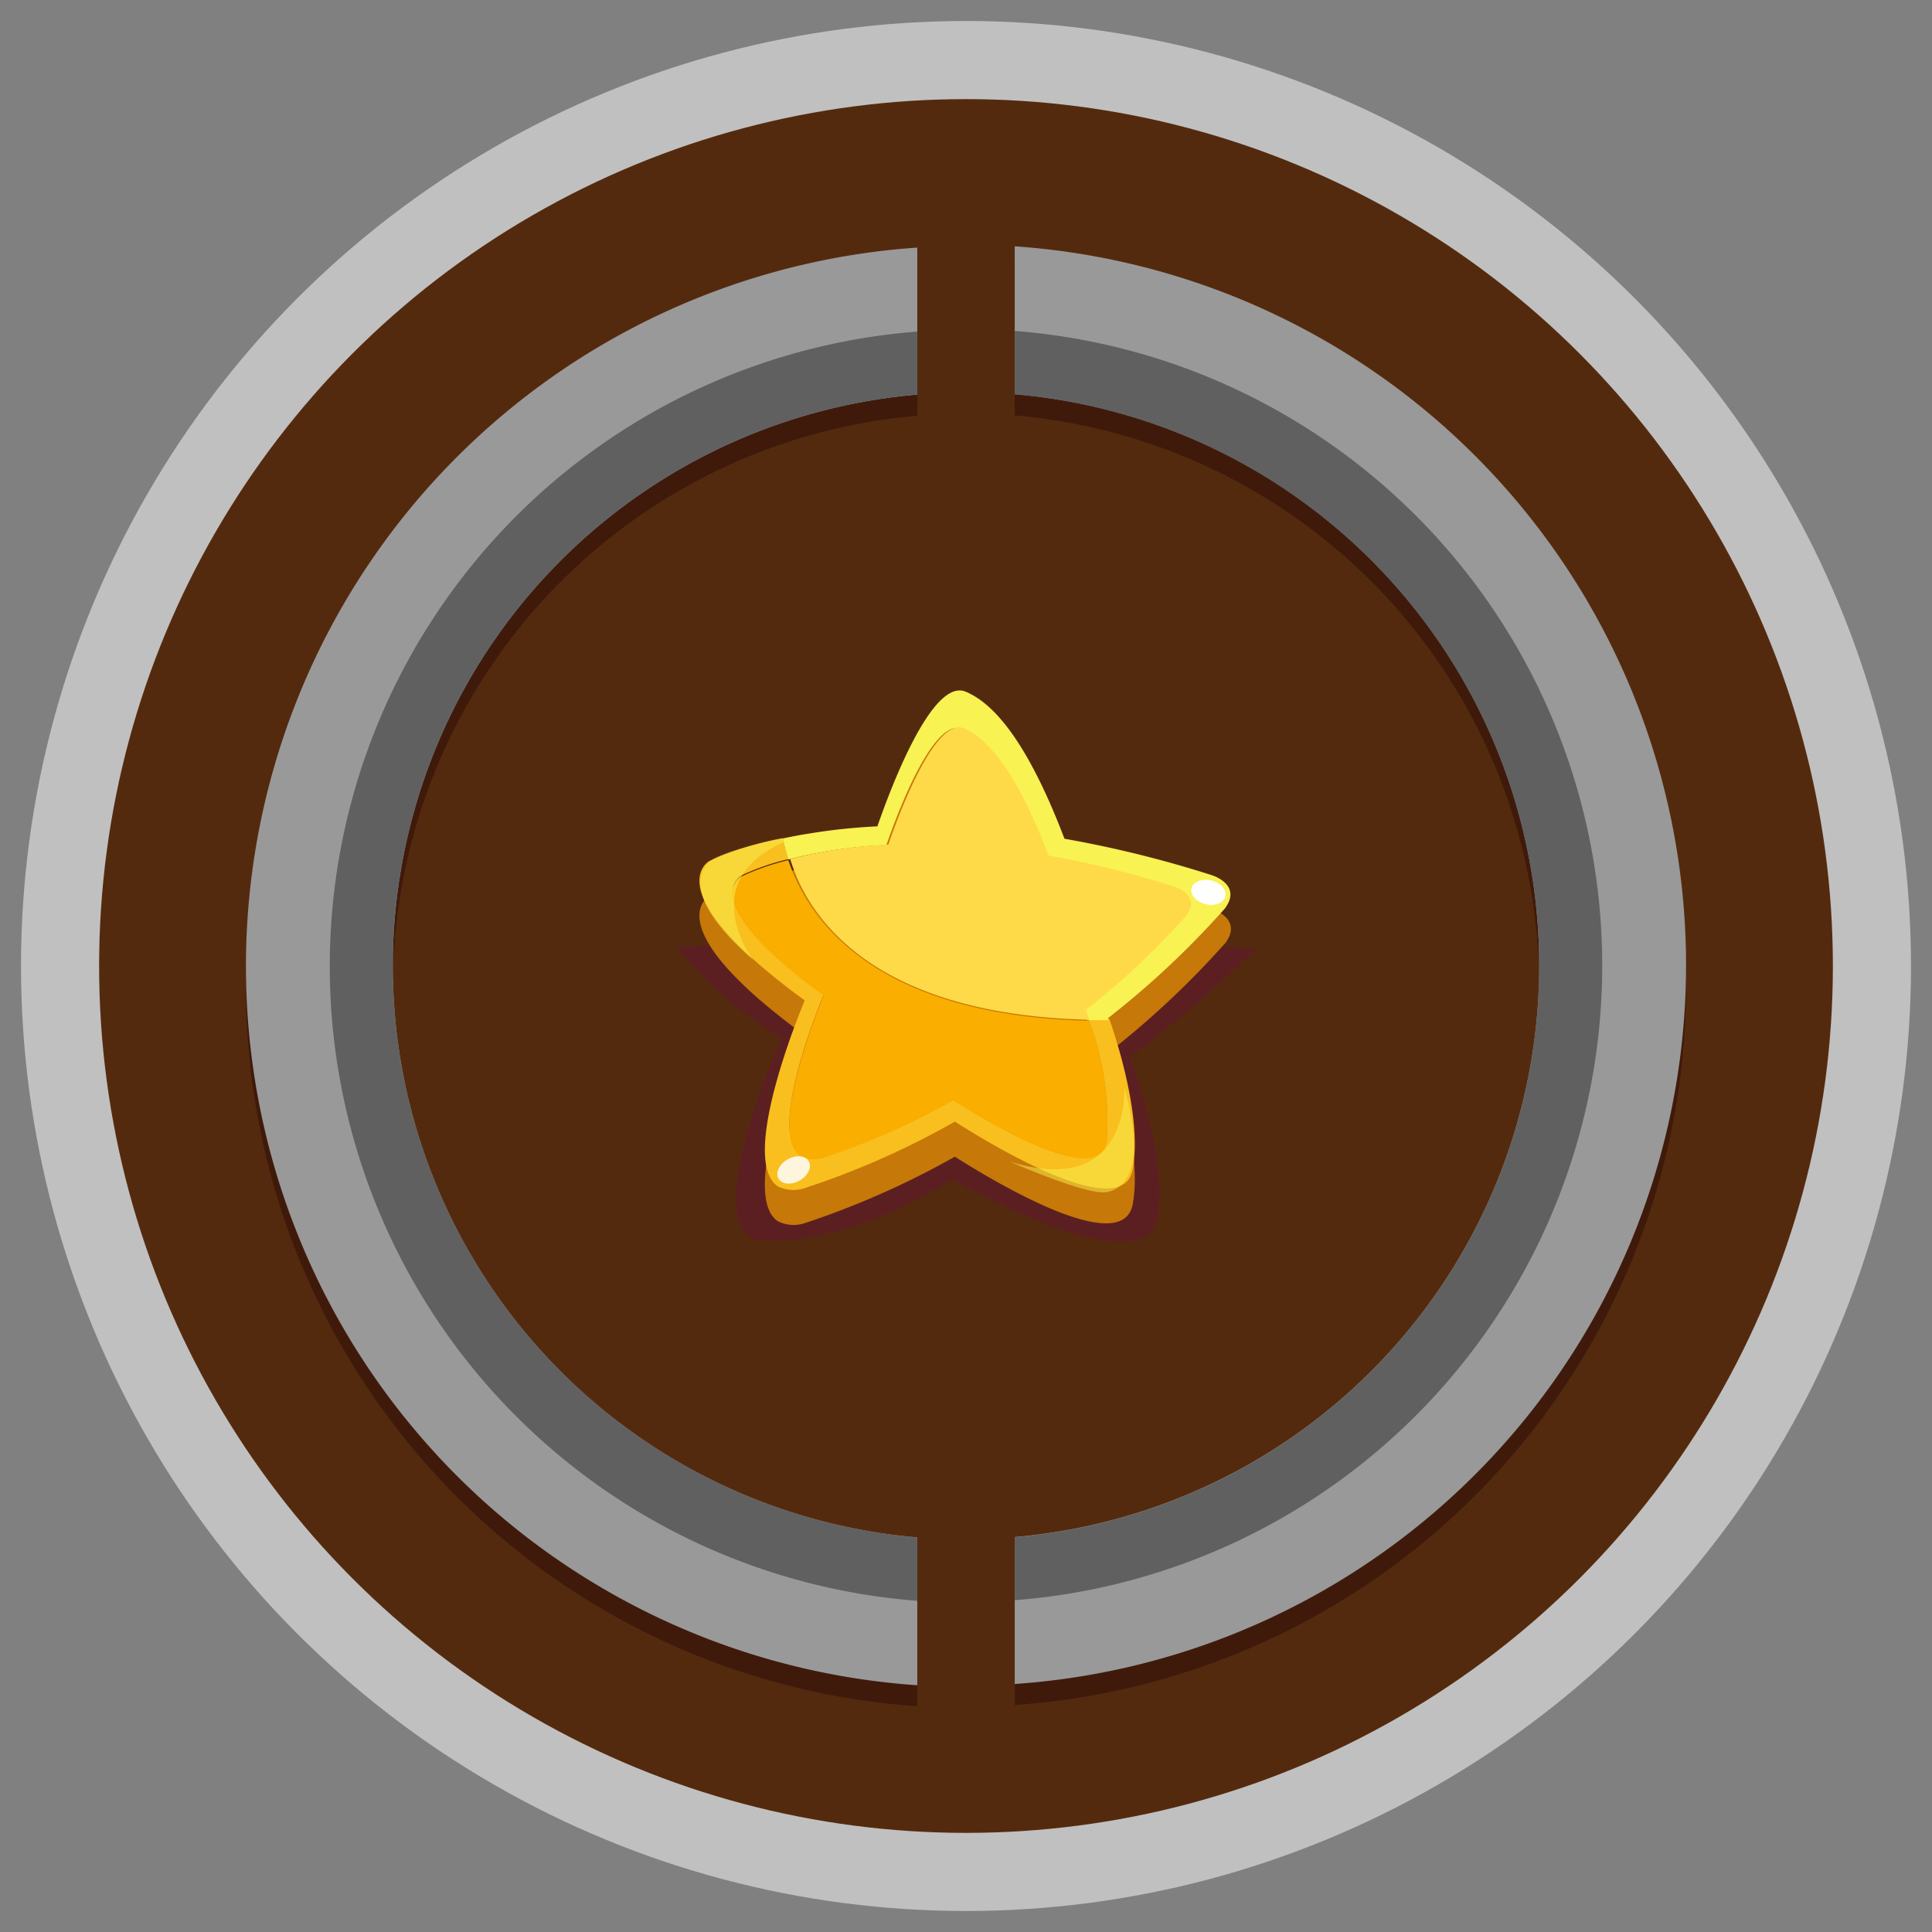 <svg xmlns="http://www.w3.org/2000/svg" viewBox="0 0 92 92"><rect x="0" y="0" width="92" height="92" fill="#808080" stroke="none"/><defs></defs><g class="cls-1" style="isolation:isolate;"><g id="Layer_2" data-name="Layer 2"><g class="cls-2" style="opacity:0.5;"><circle class="cls-3" style="fill:#fff;" cx="46" cy="46" r="45"/></g><circle class="cls-4" style="fill:#542a0e;" cx="46" cy="46" r="41.28"/><path class="cls-5" style="fill:#700552;mix-blend-mode:multiply;opacity:0.29;" d="M45.41,44.81c-2.95,0-7.82,0-13.2.28a20.59,20.59,0,0,0,5,4.37s-3.68,8.11-1.44,9.47c.58.36,2.76,0,2.76,0,3-.57,4.2-1.34,6.88-2.75,2.44,1.46,9.14,4.61,9.69,1.89.46-2.36-.6-5.8-1.27-7.64,0,0,0-.08,0-.12a55.79,55.79,0,0,0,6-5.15C54,44.84,48.57,44.8,45.41,44.81Z"/><path class="cls-6" style="fill:#c67809;" d="M57.69,43.28a55.09,55.09,0,0,0-7-1.73c-1.29-3.37-2.86-6.22-4.7-7-1.63-.69-3.65,4.8-4.21,6.41a28.63,28.63,0,0,0-4.5.59,15,15,0,0,0-3.5,1.12s-2.64,1.39,4.54,6.63c0,0-3.22,7.58-1.27,8.86a1.7,1.7,0,0,0,1.26.09,40.36,40.36,0,0,0,7.16-3.17c2.14,1.36,8,4.81,8.47,2.26.4-2.2-.52-5.43-1.11-7.14,0,0,0-.08,0-.11a42.31,42.31,0,0,0,5.54-5.21C59.19,43.72,57.69,43.28,57.69,43.28Z"/><path class="cls-7" style="fill:#f9bf1e;" d="M52.7,54.35c-.41,2.2-5.46-.78-7.31-2a34.45,34.45,0,0,1-6.17,2.73,1.43,1.43,0,0,1-1.09-.07c-1.68-1.1,1.09-7.65,1.09-7.65C33,42.89,35.3,41.69,35.3,41.69a11.31,11.31,0,0,1,2.24-.78,7.75,7.75,0,0,1-.26-1A15,15,0,0,0,33.78,41s-2.64,1.4,4.54,6.64c0,0-3.22,7.58-1.27,8.86a1.68,1.68,0,0,0,1.26.08,39,39,0,0,0,7.16-3.17c2.14,1.36,8,4.82,8.47,2.27.4-2.21-.52-5.43-1.11-7.15-.33,0-.65,0-1,0A13.71,13.71,0,0,1,52.7,54.35Z"/><path class="cls-8" style="fill:#f8f252;" d="M57.69,41.67a53.44,53.44,0,0,0-7-1.73c-1.29-3.38-2.86-6.23-4.7-7-1.63-.7-3.65,4.8-4.21,6.41a27.62,27.62,0,0,0-4.5.58,7.75,7.75,0,0,0,.26,1,22.74,22.74,0,0,1,4.67-.69c.48-1.39,2.22-6.13,3.63-5.53,1.59.68,2.95,3.14,4,6.05a46,46,0,0,1,6,1.49s1.3.38.56,1.37a36.76,36.76,0,0,1-4.78,4.49l.16.47c.31,0,.63,0,1,0,0,0,0-.07,0-.11a41.85,41.85,0,0,0,5.54-5.2C59.19,42.11,57.69,41.67,57.69,41.67Z"/><path class="cls-9" style="fill:#faae00;" d="M39.22,47.41S36.45,54,38.13,55.06a1.43,1.43,0,0,0,1.09.07,34.45,34.45,0,0,0,6.17-2.73c1.85,1.17,6.9,4.15,7.31,2a13.71,13.71,0,0,0-.83-5.79c-10.36-.24-13.43-4.93-14.33-7.65a11.31,11.31,0,0,0-2.24.78S33,42.89,39.22,47.41Z"/><path class="cls-10" style="fill:#feda48;" d="M51.87,48.56l-.16-.47a36.76,36.76,0,0,0,4.78-4.49c.74-1-.56-1.37-.56-1.37a46,46,0,0,0-6-1.49c-1.1-2.91-2.46-5.37-4-6.05-1.41-.6-3.15,4.14-3.63,5.53a22.74,22.74,0,0,0-4.67.69C38.44,43.63,41.51,48.32,51.87,48.56Z"/><ellipse class="cls-11" style="fill:#fff;opacity:0.85;" cx="37.79" cy="55.71" rx="0.83" ry="0.58" transform="translate(-22.79 26.36) rotate(-30)"/><ellipse class="cls-3" style="fill:#fff;" cx="57.54" cy="42.5" rx="0.58" ry="0.83" transform="translate(2.82 88.56) rotate(-76.54)"/><path class="cls-12" style="opacity:0.5;fill:#f8f252;mix-blend-mode:soft-light;" d="M38.45,39.7s-4,.69-4.67,1.34-.92,2.05,2.08,4.67C35.86,45.71,32.58,41.4,38.45,39.7Z"/><path class="cls-12" style="opacity:0.5;fill:#f8f252;mix-blend-mode:soft-light;" d="M48.05,55.3s3.69,1.63,4.63,1.47,1.9-1.19.86-5C53.54,51.73,53.88,57.14,48.05,55.3Z"/><path class="cls-13" style="fill:#3f1a0b;" d="M43.68,74.21a27.31,27.31,0,0,1,0-54.42v-7a34.31,34.31,0,0,0,0,68.46Z"/><path class="cls-13" style="fill:#3f1a0b;" d="M48.32,12.77v7a27.31,27.31,0,0,1,0,54.42v7a34.31,34.31,0,0,0,0-68.46Z"/><path class="cls-13" style="fill:#3f1a0b;" d="M43.68,74.21a27.31,27.31,0,0,1,0-54.42v-3a30.31,30.31,0,0,0,0,60.44Z"/><path class="cls-13" style="fill:#3f1a0b;" d="M48.32,16.78v3a27.31,27.31,0,0,1,0,54.42v3a30.31,30.31,0,0,0,0-60.44Z"/><path id="top2" class="cls-14" style="fill:#999;" d="M43.68,73.21a27.31,27.31,0,0,1,0-54.42v-7a34.31,34.31,0,0,0,0,68.46Z"/><path id="top1" class="cls-14" style="fill:#999;" d="M48.32,11.77v7a27.31,27.31,0,0,1,0,54.42v7a34.31,34.31,0,0,0,0-68.46Z"/><path id="base2" class="cls-15" style="fill:#606060;" d="M43.68,73.21a27.31,27.31,0,0,1,0-54.42v-3a30.31,30.31,0,0,0,0,60.44Z"/><path id="base1" class="cls-15" style="fill:#606060;" d="M48.32,15.78v3a27.31,27.31,0,0,1,0,54.42v3a30.31,30.31,0,0,0,0-60.44Z"/></g></g></svg>